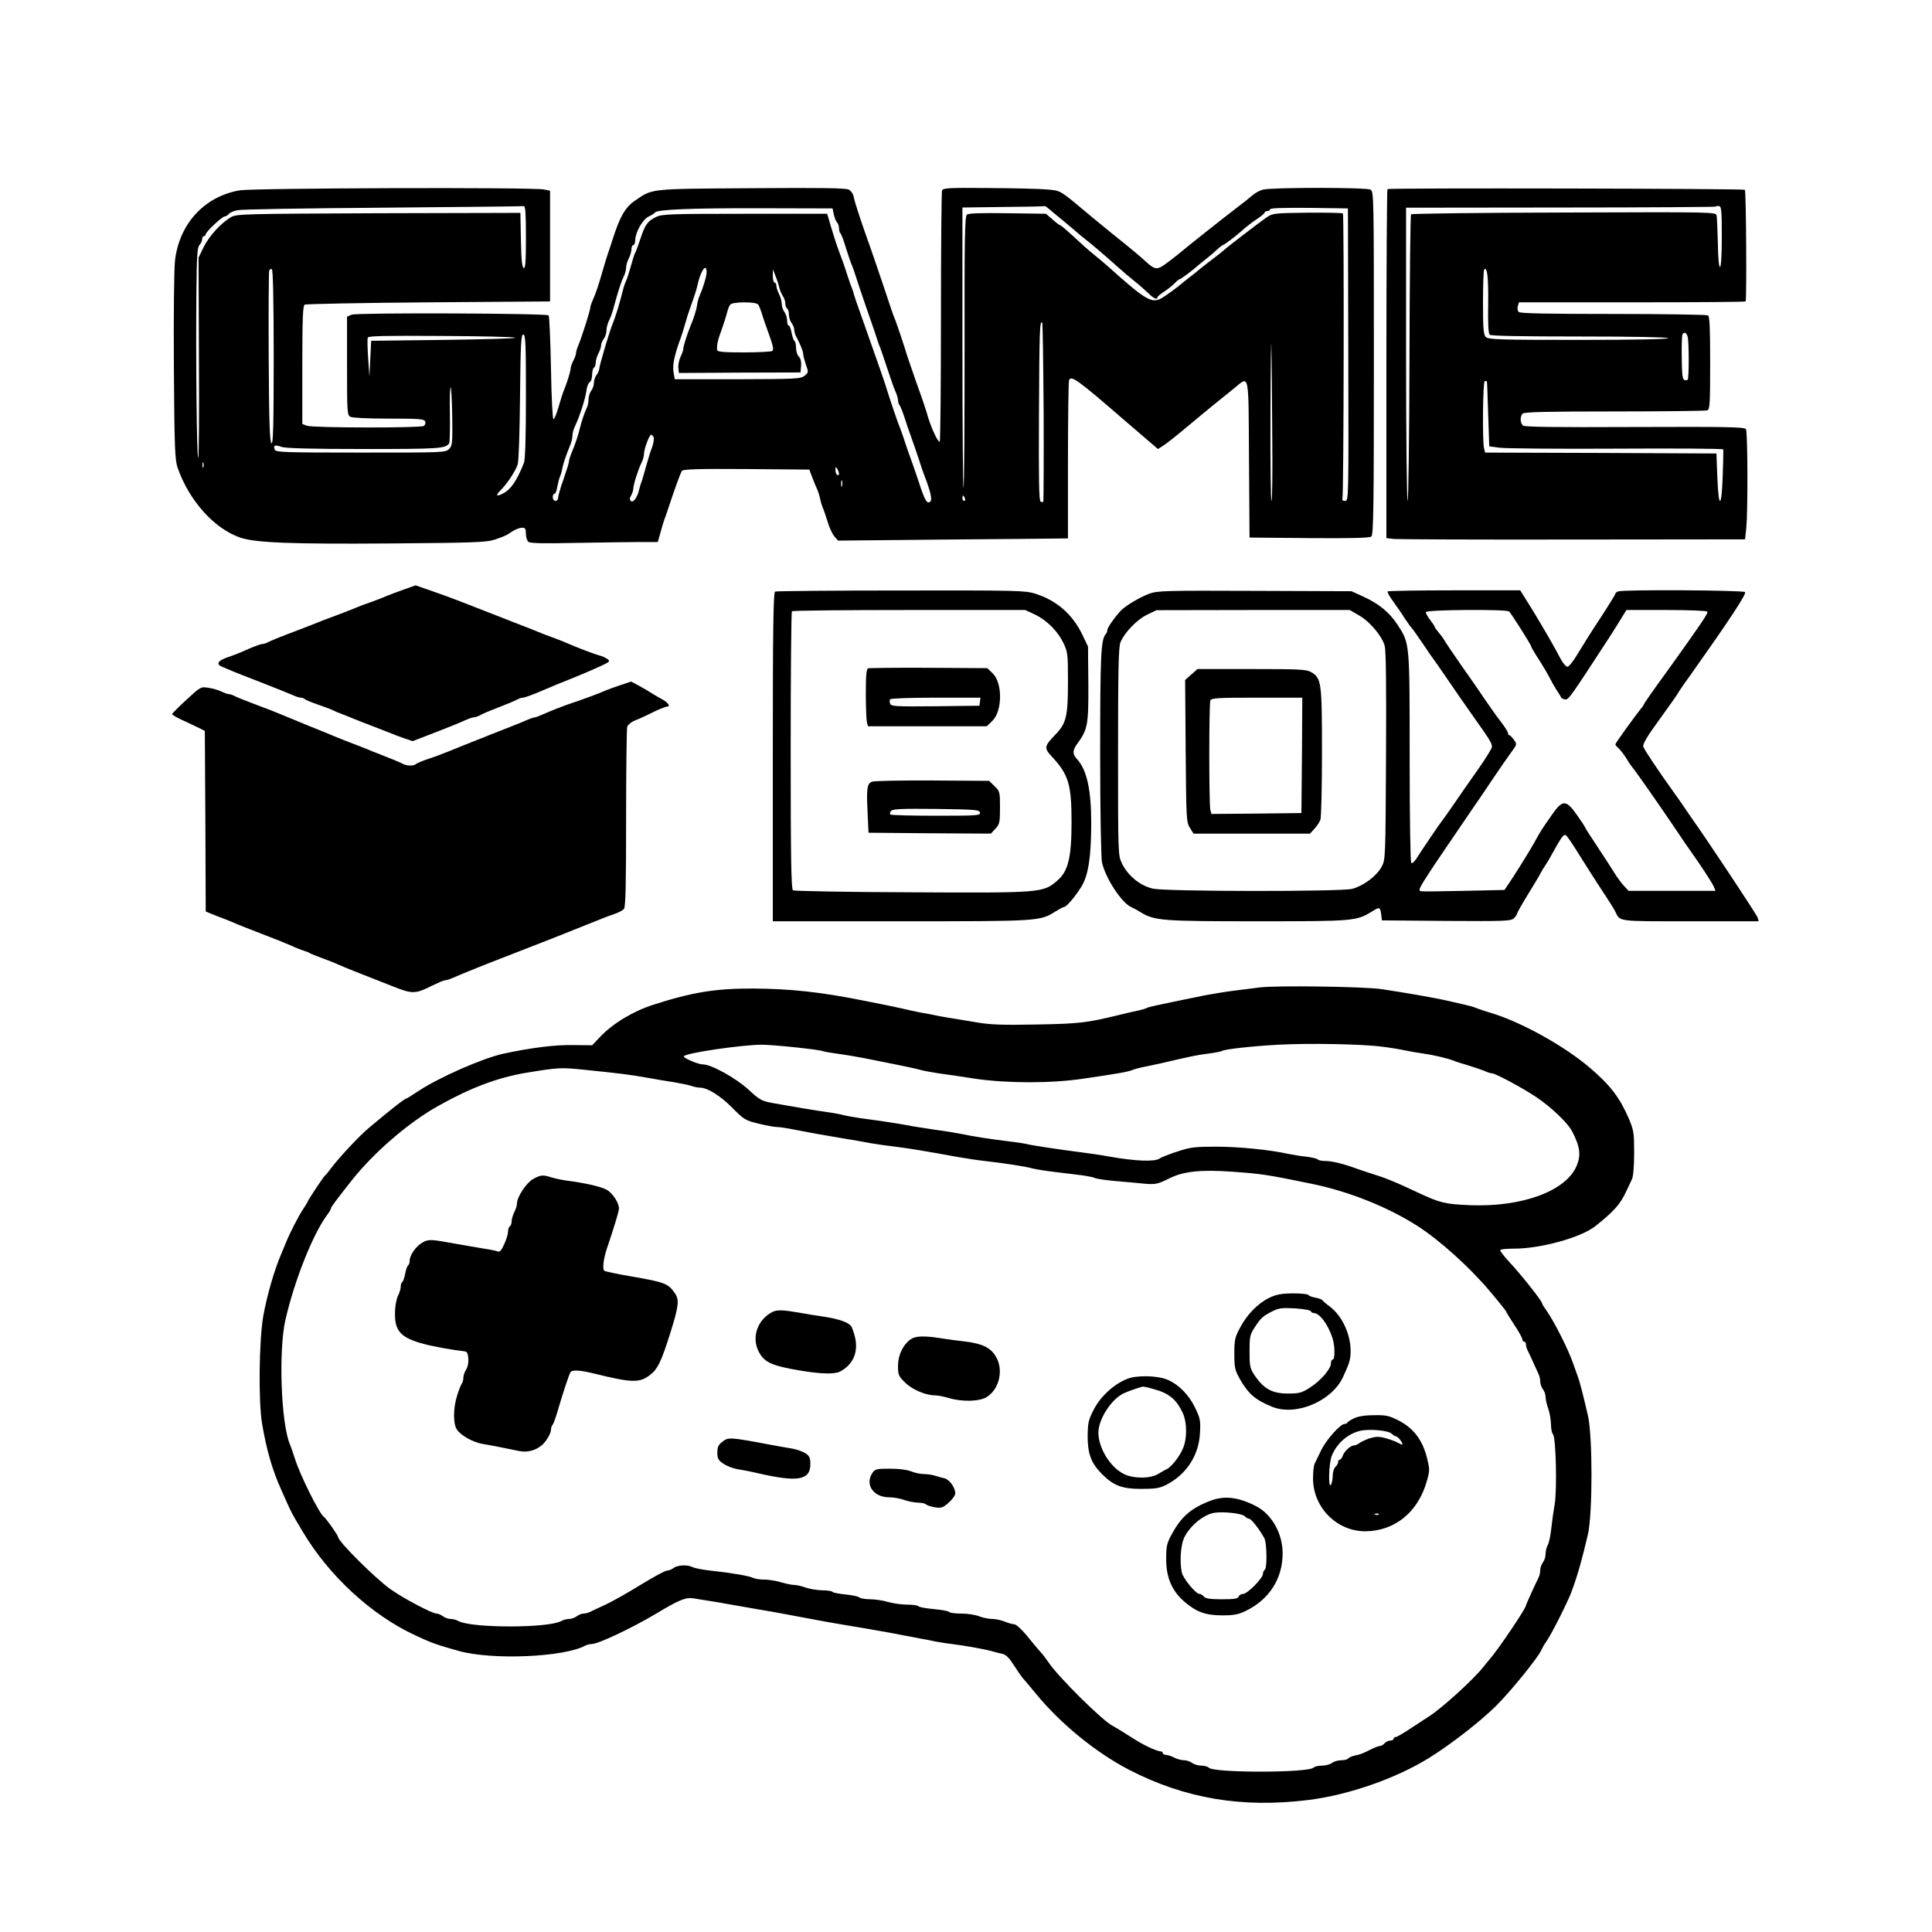 <?xml version="1.0" standalone="no"?>
<!DOCTYPE svg PUBLIC "-//W3C//DTD SVG 20010904//EN"
 "http://www.w3.org/TR/2001/REC-SVG-20010904/DTD/svg10.dtd">
<svg version="1.0" xmlns="http://www.w3.org/2000/svg"
 width="1080pt" height="1080pt" viewBox="0 0 1080 1080"
 preserveAspectRatio="xMidYMid meet">

<g transform="translate(0,1080) scale(0.1,-0.1)"
fill="#000000" stroke="none">
<path d="M1340 9736 c-198 -34 -339 -188 -362 -395 -5 -48 -8 -314 -6 -596 3
-452 6 -516 21 -560 64 -183 203 -339 349 -390 86 -29 279 -37 833 -33 491 4
545 6 595 23 30 10 62 23 70 29 32 23 61 36 80 36 16 0 20 -7 20 -34 0 -18 6
-39 14 -45 9 -8 83 -10 257 -6 134 2 294 5 355 5 l111 0 18 63 c9 34 21 71 26
82 4 11 24 70 44 130 21 61 42 116 47 123 8 9 88 12 361 10 l351 -3 19 -50
c11 -27 23 -57 27 -65 4 -9 11 -31 15 -50 4 -19 11 -41 15 -50 4 -8 16 -42 26
-75 9 -33 27 -70 38 -83 l21 -24 615 6 c338 3 627 5 643 6 l27 0 0 434 c0 239
3 441 6 450 11 30 45 6 314 -227 l183 -157 27 17 c30 20 67 49 203 163 50 41
104 86 121 99 17 13 52 42 78 63 83 68 77 94 80 -399 l3 -438 334 -3 c238 -2
338 1 347 9 12 10 14 171 14 970 0 937 0 959 -19 969 -25 13 -553 13 -601 0
-19 -5 -46 -20 -60 -33 -14 -12 -55 -45 -91 -72 -74 -56 -286 -225 -303 -240
-6 -6 -38 -31 -71 -56 -67 -51 -74 -51 -130 -1 -35 32 -64 57 -200 166 -33 27
-78 64 -100 82 -186 156 -172 148 -254 155 -42 4 -189 7 -327 8 -225 2 -252 0
-258 -14 -3 -9 -6 -329 -6 -711 0 -382 -3 -694 -7 -694 -13 0 -55 96 -73 165
-5 17 -29 89 -55 160 -25 72 -50 144 -55 160 -12 42 -60 186 -71 210 -5 11
-31 88 -58 170 -28 83 -75 222 -107 310 -31 88 -58 174 -61 191 -3 19 -14 36
-28 44 -17 9 -149 11 -546 8 -578 -4 -548 -1 -650 -70 -54 -37 -84 -89 -125
-218 -9 -30 -21 -64 -25 -75 -4 -11 -17 -54 -29 -95 -25 -87 -37 -123 -56
-167 -8 -17 -14 -36 -14 -42 0 -15 -48 -166 -66 -209 -8 -18 -14 -39 -14 -46
0 -8 -7 -27 -15 -42 -8 -16 -15 -36 -15 -44 0 -15 -23 -88 -39 -125 -5 -11
-17 -51 -28 -88 -11 -38 -23 -69 -29 -70 -5 -1 -11 113 -14 285 -3 157 -9 290
-13 295 -13 12 -1069 16 -1101 4 l-26 -11 0 -274 c0 -262 1 -276 19 -286 12
-6 100 -10 216 -10 170 0 196 -2 202 -16 3 -9 0 -20 -8 -25 -19 -12 -621 -11
-653 1 l-26 10 0 329 c0 253 3 332 13 338 6 4 318 10 692 13 l680 5 0 310 0
309 -35 7 c-60 13 -1627 8 -1700 -5z m1600 -262 c0 -136 -3 -175 -12 -172 -10
4 -14 46 -16 157 l-3 151 -792 -2 c-742 -3 -794 -4 -824 -21 -55 -31 -123
-105 -154 -167 l-29 -60 2 -560 c2 -308 0 -560 -4 -560 -8 0 -14 547 -10 944
2 187 5 233 17 246 8 9 15 24 15 33 0 9 5 17 10 17 6 0 10 5 10 10 0 14 92
100 106 100 6 0 17 6 23 14 6 8 28 17 49 21 20 5 386 11 812 14 426 4 781 7
788 9 9 1 12 -39 12 -174z m2938 146 c19 -16 47 -39 63 -52 16 -13 46 -38 67
-56 20 -18 50 -43 66 -55 30 -23 112 -93 182 -156 22 -20 60 -52 84 -71 24
-19 59 -50 77 -67 32 -32 53 -41 53 -25 0 4 17 18 38 32 20 13 47 35 59 47 12
13 25 23 29 23 6 0 76 53 100 75 6 5 25 21 43 35 18 14 46 37 62 53 17 15 32
27 35 27 6 0 75 52 100 75 29 26 62 52 97 75 20 14 37 28 37 33 0 4 7 7 15 7
8 0 15 5 15 10 0 7 75 9 218 8 l217 -3 2 -817 c2 -815 2 -818 -18 -818 -11 0
-18 4 -15 8 8 13 10 1591 3 1599 -4 3 -93 5 -199 4 -181 -2 -195 -4 -224 -24
-43 -29 -238 -179 -244 -187 -3 -3 -34 -28 -70 -55 -36 -27 -67 -52 -70 -55
-3 -3 -25 -21 -50 -40 -25 -19 -47 -37 -50 -40 -10 -10 -85 -65 -107 -77 -55
-31 -89 -11 -303 181 -19 17 -55 47 -80 67 -25 20 -74 64 -110 98 -36 33 -68
61 -72 61 -4 0 -24 15 -44 33 l-37 32 -214 3 c-151 2 -219 0 -228 -8 -12 -10
-14 -136 -13 -766 0 -415 -2 -757 -6 -761 -3 -3 -6 348 -6 780 l0 787 228 3
c125 1 229 3 232 5 3 1 20 -12 38 -28z m-1217 -18 c4 -19 12 -39 18 -45 6 -6
11 -20 11 -32 0 -12 4 -25 9 -31 5 -5 19 -43 31 -84 13 -41 27 -82 31 -90 4
-8 17 -44 28 -80 11 -36 41 -123 66 -195 25 -71 48 -139 51 -150 3 -11 10 -29
15 -40 4 -11 22 -63 39 -115 17 -52 37 -109 45 -127 8 -17 15 -40 15 -50 0
-10 4 -23 9 -28 4 -6 16 -35 26 -65 9 -30 28 -84 41 -120 13 -36 32 -92 43
-125 10 -33 23 -71 29 -85 33 -85 44 -132 33 -143 -18 -18 -31 3 -67 115 -19
57 -41 119 -48 138 -7 19 -19 53 -26 75 -7 22 -18 54 -24 70 -16 37 -64 180
-76 220 -8 29 -40 122 -135 390 -26 72 -49 139 -52 150 -2 11 -8 29 -13 40 -5
11 -16 45 -26 75 -9 30 -28 84 -42 120 -14 36 -34 99 -46 140 l-22 75 -459 0
c-413 0 -464 -2 -496 -17 -49 -24 -63 -43 -89 -123 -13 -38 -26 -74 -30 -80
-4 -5 -14 -39 -24 -75 -10 -36 -22 -73 -27 -82 -5 -10 -13 -34 -18 -55 -22
-85 -37 -135 -62 -198 -17 -45 -69 -221 -69 -236 0 -8 -7 -24 -15 -35 -8 -10
-15 -30 -15 -44 0 -14 -7 -34 -15 -44 -8 -11 -15 -33 -15 -48 0 -16 -4 -36 -9
-46 -13 -26 -32 -83 -41 -122 -9 -37 -25 -85 -47 -137 -7 -17 -13 -37 -13 -45
0 -7 -14 -51 -30 -98 -17 -46 -30 -92 -30 -102 0 -10 -7 -18 -15 -18 -8 0 -15
9 -15 20 0 11 4 20 10 20 5 0 12 17 15 38 4 20 10 46 15 57 5 11 11 31 13 45
5 28 22 77 43 128 8 18 14 43 14 57 0 13 6 36 14 52 24 49 59 156 64 198 2 22
11 44 18 48 8 4 14 23 14 42 0 19 5 37 10 40 6 3 10 16 10 28 0 12 7 35 15 51
8 15 15 36 15 45 0 10 7 26 15 37 8 10 15 31 15 46 0 14 6 39 14 55 8 15 20
48 26 73 24 88 42 145 56 173 8 16 14 39 14 52 0 12 7 36 15 51 8 16 15 39 15
52 0 12 5 22 10 22 6 0 10 12 11 28 1 44 41 115 74 131 17 8 33 18 36 23 11
17 202 25 594 24 l399 -1 7 -33z m-3131 -798 c0 -384 -3 -485 -12 -482 -10 4
-14 110 -16 479 -1 261 0 480 3 487 3 7 9 10 15 7 6 -4 10 -176 10 -491z
m2420 474 c0 -22 -21 -92 -40 -133 -5 -11 -11 -33 -13 -50 -4 -28 -18 -71 -38
-120 -17 -40 -39 -110 -39 -123 0 -8 -7 -29 -16 -47 -8 -18 -14 -46 -12 -62
l3 -28 340 2 340 1 3 36 c2 23 -2 42 -12 52 -9 8 -16 31 -16 49 0 19 -4 36 -9
39 -5 4 -12 24 -16 46 -4 22 -11 40 -16 40 -5 0 -9 13 -9 28 0 16 -7 37 -15
48 -8 10 -15 31 -15 45 0 15 -7 40 -15 55 -8 16 -15 37 -15 47 0 9 -4 17 -10
17 -5 0 -10 17 -10 38 l1 37 15 -40 c9 -22 18 -51 21 -65 3 -14 12 -34 19 -45
8 -11 14 -29 14 -42 0 -12 5 -25 10 -28 6 -3 10 -19 10 -34 0 -15 7 -36 15
-47 8 -10 15 -27 15 -37 0 -9 4 -25 9 -35 23 -42 41 -86 41 -101 0 -9 7 -35
15 -59 15 -42 15 -44 -7 -62 -22 -18 -45 -19 -375 -20 l-351 0 -7 40 c-7 39 6
99 40 190 7 19 18 55 25 80 7 25 18 61 25 80 33 92 37 107 45 140 17 78 50
123 50 68z m288 -180 c5 -7 14 -29 20 -48 5 -19 24 -73 41 -120 23 -63 27 -86
18 -92 -6 -4 -78 -8 -159 -8 -111 0 -148 3 -149 13 -3 28 3 55 26 117 13 36
26 78 30 95 4 16 11 36 17 42 14 17 142 17 156 1z m1596 -602 c1 -273 0 -499
-2 -501 -2 -2 -9 -2 -15 1 -9 3 -11 131 -9 492 2 457 4 523 18 509 3 -2 6
-228 8 -501z m1278 -134 c2 -199 0 -362 -4 -362 -5 0 -7 224 -6 498 1 273 4
436 5 362 2 -74 4 -298 5 -498z m-4232 550 c8 -4 -169 -9 -395 -12 l-410 -5
-5 -100 -5 -100 -7 103 c-4 56 -5 108 -2 115 3 9 96 11 407 9 221 -1 409 -5
417 -10z m60 -327 c0 -229 -4 -353 -11 -372 -39 -99 -73 -149 -116 -171 -38
-20 -45 -13 -16 16 37 36 86 110 97 147 6 17 11 186 13 378 3 298 6 347 18
347 13 0 15 -48 15 -345z m-430 -295 c-20 -20 -31 -20 -494 -20 -430 0 -474 2
-480 16 -10 25 1 29 37 16 22 -8 161 -12 460 -12 421 0 458 2 478 32 3 5 5 75
4 156 -2 81 0 152 4 157 3 6 7 -65 9 -157 2 -157 1 -169 -18 -188z m1144 65
c3 -9 -1 -32 -8 -53 -8 -20 -22 -64 -31 -97 -9 -33 -21 -73 -26 -90 -6 -16
-14 -41 -17 -55 -9 -41 -33 -73 -46 -60 -7 7 -7 16 2 30 6 11 12 28 12 37 0
22 27 108 46 146 8 16 14 38 14 50 0 27 30 107 40 107 4 0 11 -7 14 -15z
m-2517 -167 c-3 -7 -5 -2 -5 12 0 14 2 19 5 13 2 -7 2 -19 0 -25z m3553 -36
c0 -7 -4 -10 -10 -7 -5 3 -10 16 -10 28 0 18 2 19 10 7 5 -8 10 -21 10 -28z
m17 -69 c-3 -10 -5 -4 -5 12 0 17 2 24 5 18 2 -7 2 -21 0 -30z m687 -68 c3 -8
1 -15 -4 -15 -6 0 -10 7 -10 15 0 8 2 15 4 15 2 0 6 -7 10 -15z"/>
<path d="M7756 9743 c-3 -4 -6 -444 -6 -979 l0 -972 43 -5 c23 -2 474 -4 1002
-3 l960 1 7 65 c9 96 8 534 -2 551 -8 12 -100 14 -621 12 -441 -2 -616 0 -625
8 -17 14 -18 51 -2 67 9 9 137 12 514 12 276 0 509 3 518 6 14 5 16 38 16 264
0 196 -3 261 -12 267 -7 4 -246 8 -530 8 -376 0 -520 3 -528 11 -7 7 -9 21 -5
33 l6 21 631 0 c347 0 633 2 636 5 7 6 3 617 -4 624 -7 7 -1991 11 -1998 4z
m1869 -266 c0 -103 -4 -168 -10 -169 -6 -2 -11 48 -12 132 -2 74 -5 144 -7
155 -5 20 -12 20 -853 17 -466 -1 -851 -6 -855 -10 -4 -4 -8 -366 -9 -805 -1
-438 -6 -797 -10 -797 -5 0 -9 369 -9 819 l0 820 862 1 c474 0 864 3 867 5 3
3 12 4 21 3 13 -3 15 -27 15 -171z m-1306 -380 c-2 -98 1 -161 8 -168 7 -7
179 -10 501 -10 302 0 494 -4 497 -9 4 -6 -180 -10 -499 -10 -445 0 -506 2
-520 16 -13 13 -16 45 -16 193 0 98 3 181 7 185 17 17 24 -49 22 -197z m1115
-179 c8 -30 8 -233 0 -241 -3 -3 -12 -3 -19 -1 -10 4 -13 37 -14 125 -1 66 1
124 4 129 10 17 22 11 29 -12z m-1122 -250 c1 -2 4 -84 7 -183 l6 -180 60 -8
c33 -4 327 -7 653 -5 325 2 593 0 595 -4 1 -4 0 -72 -3 -150 -6 -182 -23 -185
-30 -6 l-5 133 -646 3 -647 2 -6 23 c-10 39 -7 377 4 377 6 0 11 -1 12 -2z"/>
<path d="M2259 7505 c-35 -12 -82 -30 -104 -39 -22 -10 -60 -24 -85 -33 -25
-8 -58 -21 -75 -28 -16 -7 -68 -27 -115 -45 -47 -17 -94 -35 -105 -40 -11 -5
-58 -23 -105 -41 -119 -45 -152 -59 -172 -69 -10 -6 -24 -10 -32 -10 -8 0 -43
-13 -78 -28 -34 -16 -87 -37 -115 -46 -59 -20 -68 -41 -25 -56 15 -6 36 -15
47 -20 11 -5 85 -34 165 -65 80 -31 159 -63 177 -71 17 -8 37 -14 45 -14 8 0
18 -4 23 -9 6 -5 38 -18 73 -30 34 -12 70 -25 80 -30 9 -5 37 -17 62 -26 25
-10 54 -21 65 -26 11 -5 56 -22 100 -39 44 -17 89 -35 100 -39 11 -5 43 -17
71 -27 l51 -17 124 48 c68 26 142 56 163 66 22 10 46 19 54 19 8 0 26 6 40 14
15 8 47 22 72 31 79 31 115 46 132 55 10 6 24 10 32 10 7 0 47 14 87 31 99 42
101 43 199 82 47 19 112 47 144 62 56 26 59 28 40 42 -10 7 -30 16 -44 19 -21
5 -122 43 -195 75 -11 5 -45 18 -75 29 -30 11 -64 24 -75 29 -11 5 -40 16 -65
26 -25 10 -54 21 -65 25 -11 5 -74 29 -140 55 -66 26 -147 57 -180 70 -33 13
-99 37 -146 53 l-86 30 -64 -23z"/>
<path d="M4333 7493 c-10 -4 -13 -198 -13 -924 l0 -919 716 0 c778 0 777 0
866 56 21 13 41 24 46 24 14 0 64 60 98 115 38 63 54 166 54 355 0 187 -25
298 -80 357 -26 29 -25 49 3 87 57 78 62 104 61 331 l-2 211 -33 69 c-55 112
-142 188 -261 226 -58 18 -95 19 -752 18 -380 0 -697 -3 -703 -6z m1452 -128
c68 -33 127 -92 160 -160 24 -51 25 -63 25 -218 0 -190 -9 -230 -69 -292 -66
-69 -67 -76 -15 -131 87 -95 104 -152 104 -356 0 -203 -18 -278 -81 -332 -79
-67 -88 -68 -816 -64 -356 1 -654 7 -660 11 -10 6 -13 174 -13 781 0 425 3
776 7 779 3 4 298 7 655 7 l649 0 54 -25z"/>
<path d="M4853 7064 c-10 -4 -13 -42 -13 -142 0 -75 3 -147 6 -159 l6 -23 332
0 332 0 31 30 c57 55 58 213 2 266 l-30 29 -327 2 c-180 1 -333 -1 -339 -3z
m625 -186 l-3 -23 -246 -3 c-219 -2 -247 -1 -253 14 -3 9 -4 20 0 25 3 5 116
9 255 9 l250 0 -3 -22z"/>
<path d="M4874 6430 c-27 -11 -31 -37 -24 -175 l5 -110 342 -3 342 -2 25 27
c24 26 26 35 26 119 0 88 -1 91 -31 120 l-30 29 -317 2 c-174 1 -327 -2 -338
-7z m604 -172 c3 -17 -14 -18 -246 -18 -137 0 -252 3 -255 7 -4 3 -2 12 4 20
10 11 59 13 253 11 220 -3 241 -5 244 -20z"/>
<path d="M6424 7481 c-50 -19 -124 -62 -155 -91 -30 -30 -79 -98 -79 -112 0
-8 -4 -18 -9 -23 -27 -30 -31 -122 -31 -667 0 -334 5 -581 10 -608 20 -90 110
-227 164 -251 12 -5 36 -18 53 -29 78 -47 119 -50 653 -50 544 0 553 1 643 57
40 25 43 23 49 -27 l3 -25 359 -3 c324 -2 361 -1 378 14 10 10 18 21 18 26 0
4 28 54 63 111 35 57 67 110 70 118 4 8 16 28 27 44 11 17 23 37 27 45 5 9 23
41 41 73 26 45 37 55 47 47 7 -6 43 -59 79 -118 37 -59 93 -147 126 -197 33
-49 64 -99 69 -110 29 -58 4 -55 420 -55 l382 0 -6 21 c-6 18 -275 424 -363
548 -15 21 -34 49 -42 61 -8 13 -33 48 -55 79 -92 128 -173 249 -179 267 -4
14 20 56 94 157 55 76 100 140 100 142 0 2 30 47 68 99 214 302 315 454 307
466 -7 11 -681 15 -709 4 -9 -3 -16 -9 -16 -13 0 -4 -37 -64 -82 -133 -46 -69
-103 -160 -128 -202 -26 -44 -51 -75 -59 -73 -8 1 -24 20 -36 42 -47 89 -92
165 -157 273 l-70 112 -367 0 c-202 0 -370 -3 -374 -6 -3 -4 11 -29 32 -58 21
-28 49 -69 63 -92 15 -22 32 -47 40 -55 7 -8 35 -48 63 -89 27 -41 54 -80 60
-87 5 -7 39 -55 75 -108 36 -53 101 -147 145 -209 93 -131 105 -150 105 -171
0 -9 -35 -65 -77 -125 -43 -61 -103 -146 -133 -191 -30 -44 -60 -86 -65 -92
-12 -14 -121 -174 -148 -218 -11 -16 -23 -27 -28 -23 -5 3 -9 250 -9 588 0
649 1 638 -68 744 -45 69 -104 117 -189 156 l-68 31 -540 2 c-501 2 -544 1
-591 -16z m1173 -121 c60 -34 127 -114 143 -168 8 -25 10 -223 8 -617 -3 -577
-3 -580 -25 -621 -28 -52 -103 -107 -165 -123 -68 -16 -1030 -15 -1111 1 -72
15 -143 73 -176 143 -21 44 -21 55 -21 624 0 476 3 585 14 612 23 54 92 126
149 153 l52 25 540 1 540 0 52 -30z m838 22 c11 -7 125 -188 125 -197 0 -3 12
-24 27 -48 39 -60 61 -98 79 -132 8 -16 23 -43 34 -60 11 -16 23 -36 26 -42 3
-7 15 -13 25 -13 19 0 29 15 244 345 28 44 62 97 74 118 l23 37 223 0 c123 0
226 -4 229 -9 6 -9 -36 -70 -231 -342 -68 -93 -123 -172 -123 -175 0 -3 -5
-10 -10 -17 -29 -34 -150 -201 -150 -208 0 -3 7 -13 16 -20 9 -8 28 -31 42
-53 13 -22 28 -44 33 -50 22 -26 151 -211 222 -316 42 -63 111 -164 153 -223
41 -60 79 -120 84 -133 l10 -24 -243 0 -243 0 -26 28 c-14 15 -38 47 -53 72
-15 25 -59 91 -96 148 -38 57 -69 105 -69 108 0 3 -21 35 -46 70 -61 86 -80
85 -143 -7 -54 -77 -62 -90 -94 -149 -26 -47 -119 -196 -150 -240 l-17 -25
-228 -5 c-125 -3 -232 -4 -239 -2 -21 6 -20 9 279 447 38 55 96 140 129 190
33 49 76 111 95 137 35 47 35 48 17 72 -10 14 -21 26 -25 26 -5 0 -8 5 -8 11
0 6 -13 28 -28 48 -16 20 -54 72 -84 116 -30 44 -94 138 -144 208 -49 70 -94
137 -100 148 -6 11 -21 31 -33 45 -11 13 -21 27 -21 30 0 3 -11 20 -25 38 -14
18 -25 38 -25 44 0 14 447 17 465 4z"/>
<path d="M6659 7029 l-34 -30 3 -397 c3 -379 4 -397 23 -429 l21 -33 325 0
326 0 24 26 c14 15 29 38 34 51 5 13 9 184 9 378 0 393 -3 414 -61 448 -27 15
-63 17 -333 17 l-302 0 -35 -31z m619 -451 l-3 -323 -251 -3 -252 -2 -6 22
c-8 30 -8 592 0 612 5 14 38 16 260 16 l254 0 -2 -322z"/>
<path d="M3465 6969 c-33 -11 -69 -24 -80 -29 -22 -11 -129 -51 -220 -81 -33
-12 -84 -32 -113 -45 -29 -13 -57 -24 -62 -24 -5 0 -24 -6 -42 -14 -18 -8 -69
-29 -113 -46 -44 -17 -89 -35 -100 -39 -11 -5 -40 -17 -65 -26 -25 -10 -61
-24 -80 -32 -19 -8 -44 -18 -55 -22 -11 -5 -33 -14 -50 -20 -16 -7 -56 -22
-90 -33 -33 -11 -64 -24 -70 -29 -12 -12 -51 -11 -73 1 -17 9 -50 23 -132 55
-25 9 -54 21 -65 26 -11 5 -56 22 -100 39 -44 17 -89 35 -100 40 -11 5 -72 30
-135 55 -63 26 -131 54 -150 62 -49 20 -64 26 -160 62 -47 18 -93 36 -102 42
-10 5 -23 9 -30 9 -7 0 -25 7 -40 14 -16 8 -48 18 -72 21 -44 7 -44 7 -123
-66 -43 -39 -79 -76 -81 -80 -2 -4 27 -21 65 -38 37 -17 79 -37 93 -44 l25
-13 3 -504 2 -505 28 -12 c15 -6 47 -19 72 -28 25 -10 59 -23 75 -31 17 -7 80
-32 140 -55 61 -23 133 -52 160 -64 28 -13 61 -26 75 -30 14 -4 30 -11 35 -15
6 -3 33 -14 60 -24 28 -10 64 -24 80 -31 64 -28 109 -46 324 -130 106 -42 123
-42 216 5 33 16 65 30 72 30 7 0 27 6 45 14 31 13 87 37 133 55 24 10 55 22
245 96 136 53 234 91 305 120 17 7 50 20 75 30 25 10 59 23 75 30 17 7 48 19
70 26 22 7 46 20 53 28 9 11 12 128 12 505 0 270 3 500 6 512 3 12 22 28 47
38 23 9 69 30 102 47 33 16 66 29 73 29 22 0 8 22 -25 40 -17 9 -44 25 -60 35
-27 18 -112 65 -116 65 -1 -1 -29 -10 -62 -21z"/>
<path d="M7040 5280 c-36 -5 -103 -13 -150 -19 -47 -6 -116 -18 -155 -25 -303
-62 -315 -65 -325 -71 -5 -3 -28 -10 -52 -15 -24 -5 -72 -16 -108 -25 -171
-42 -217 -48 -455 -52 -187 -4 -260 -1 -330 11 -49 8 -103 17 -120 20 -16 2
-57 9 -90 15 -33 7 -85 17 -115 22 -30 6 -73 15 -95 21 -22 5 -60 13 -85 18
-25 5 -81 16 -125 25 -242 49 -417 68 -625 69 -209 1 -342 -21 -559 -91 -112
-36 -227 -105 -298 -181 l-43 -45 -107 1 c-100 2 -234 -15 -388 -48 -116 -25
-362 -133 -479 -211 -32 -21 -60 -39 -63 -39 -9 0 -80 -55 -211 -165 -51 -42
-165 -164 -211 -225 -14 -19 -29 -38 -34 -41 -8 -6 -97 -140 -97 -146 0 -2
-13 -23 -28 -46 -25 -38 -73 -132 -93 -182 -4 -11 -17 -40 -27 -65 -38 -88
-80 -233 -100 -345 -24 -136 -28 -480 -7 -603 25 -148 58 -262 108 -372 59
-133 52 -119 121 -235 147 -246 383 -463 626 -576 92 -43 116 -52 245 -88 185
-52 588 -35 707 30 10 5 26 9 37 9 35 0 219 87 351 165 136 82 173 97 217 90
55 -8 198 -32 273 -46 36 -6 88 -15 115 -20 51 -8 145 -26 295 -54 47 -9 110
-20 140 -25 76 -12 213 -36 285 -49 33 -7 83 -16 110 -21 28 -5 75 -14 105
-20 30 -7 84 -16 120 -20 86 -11 177 -28 220 -39 19 -6 48 -13 63 -16 20 -4
38 -22 64 -63 20 -31 44 -66 54 -77 10 -11 41 -48 69 -82 136 -167 337 -331
523 -427 313 -161 630 -214 1002 -168 224 28 491 121 675 236 118 73 284 202
370 287 82 80 244 280 257 317 4 9 16 31 28 47 26 36 120 222 141 280 34 92
60 186 91 320 26 117 26 544 0 660 -24 105 -47 195 -57 220 -4 11 -15 43 -25
70 -26 78 -106 236 -152 302 -13 17 -23 34 -23 38 0 12 -117 160 -178 225 -33
35 -58 68 -56 72 3 5 38 8 78 8 149 0 373 62 453 125 106 84 141 123 176 200
11 22 24 51 30 64 7 14 12 74 12 145 0 112 -2 127 -29 191 -50 117 -103 187
-215 283 -145 125 -391 261 -561 311 -25 7 -56 18 -70 23 -25 11 -41 15 -165
43 -78 18 -247 47 -375 66 -101 14 -587 21 -680 9z m685 -331 c44 -5 103 -15
130 -21 28 -6 75 -14 105 -18 56 -8 128 -25 165 -39 11 -5 47 -16 80 -26 33
-10 74 -24 92 -31 17 -8 36 -14 43 -14 19 0 169 -80 248 -133 83 -56 173 -141
199 -189 45 -86 52 -133 27 -194 -59 -142 -305 -233 -599 -221 -138 6 -164 12
-292 72 -43 20 -87 40 -98 45 -70 30 -96 40 -145 55 -30 10 -71 23 -90 30 -78
29 -144 45 -181 45 -21 0 -40 4 -43 9 -3 4 -31 11 -63 15 -32 3 -78 11 -103
16 -104 23 -277 40 -402 40 -116 0 -144 -3 -213 -26 -44 -14 -91 -32 -104 -41
-28 -18 -133 -14 -276 11 -49 9 -124 20 -165 25 -111 14 -285 40 -301 46 -8 2
-50 9 -94 14 -108 13 -210 29 -265 41 -25 5 -94 17 -155 25 -60 9 -132 20
-160 26 -49 9 -118 20 -260 39 -38 6 -78 13 -89 16 -11 4 -45 10 -76 15 -74
10 -228 36 -316 52 -66 12 -76 17 -140 76 -71 65 -208 141 -255 141 -28 0
-115 38 -106 46 18 19 322 63 434 64 63 0 317 -26 343 -36 8 -3 47 -10 85 -15
39 -5 102 -16 140 -23 39 -8 120 -24 180 -36 61 -12 124 -26 141 -31 17 -5 62
-13 100 -19 38 -5 130 -18 204 -30 178 -26 423 -27 605 0 190 28 244 37 274
48 14 6 40 13 56 16 17 3 62 13 100 21 176 41 204 47 267 55 38 5 72 11 78 15
16 10 169 27 315 35 169 9 470 4 580 -11z m-4450 -130 c188 -19 250 -27 340
-43 50 -9 119 -21 155 -26 36 -6 78 -15 94 -20 16 -6 38 -10 49 -10 41 0 114
-45 181 -113 65 -66 73 -70 145 -88 42 -10 88 -19 103 -19 15 0 62 -7 105 -16
93 -18 148 -28 268 -48 50 -8 119 -20 155 -27 36 -6 97 -15 135 -19 68 -8 170
-25 345 -57 47 -8 117 -19 155 -23 115 -13 228 -31 260 -40 17 -5 71 -14 120
-20 50 -6 120 -15 156 -19 37 -5 72 -12 79 -16 7 -4 58 -12 114 -17 55 -5 130
-11 164 -15 61 -5 75 -2 135 28 79 41 179 52 357 39 165 -12 192 -16 440 -67
210 -43 426 -129 595 -237 124 -80 289 -229 400 -360 50 -59 95 -115 95 -119
0 -2 20 -35 45 -73 25 -37 45 -74 45 -81 0 -7 5 -13 10 -13 6 0 10 -7 10 -16
0 -9 6 -28 14 -42 7 -15 22 -45 31 -67 10 -22 22 -48 26 -57 5 -10 9 -28 9
-41 0 -13 7 -32 15 -43 8 -10 15 -30 15 -44 0 -14 7 -43 15 -65 8 -22 14 -60
15 -86 0 -25 5 -50 11 -56 17 -17 24 -315 9 -398 -7 -38 -15 -99 -19 -135 -4
-36 -12 -75 -19 -87 -7 -12 -12 -34 -12 -50 0 -15 -7 -37 -15 -47 -8 -11 -15
-30 -15 -43 0 -13 -4 -31 -9 -41 -18 -36 -71 -152 -71 -157 0 -16 -154 -245
-204 -302 -6 -7 -22 -26 -36 -44 -56 -70 -231 -229 -302 -274 -9 -5 -51 -34
-95 -62 -43 -29 -84 -53 -90 -53 -7 0 -13 -4 -13 -10 0 -5 -8 -10 -19 -10 -10
0 -24 -7 -31 -15 -7 -8 -18 -15 -25 -15 -8 0 -28 -8 -47 -17 -54 -27 -62 -30
-96 -37 -17 -4 -34 -12 -37 -17 -4 -5 -21 -9 -38 -9 -18 0 -41 -7 -51 -15 -11
-8 -36 -15 -56 -15 -20 0 -41 -5 -47 -11 -30 -30 -556 -30 -585 -1 -7 7 -26
12 -43 12 -17 0 -40 7 -51 15 -10 8 -31 15 -45 15 -15 0 -40 7 -55 15 -16 8
-37 15 -46 15 -10 0 -18 5 -18 10 0 6 -6 10 -14 10 -7 0 -33 9 -57 20 -46 22
-50 24 -139 80 -30 19 -60 37 -66 40 -55 24 -315 282 -366 362 -10 15 -29 40
-43 55 -14 15 -48 56 -76 91 -28 34 -59 62 -69 62 -9 0 -34 7 -53 15 -20 8
-52 15 -72 15 -20 0 -52 7 -72 15 -19 8 -64 15 -99 15 -34 0 -65 4 -68 9 -3 5
-42 12 -86 16 -44 4 -83 11 -86 16 -3 5 -31 9 -63 9 -32 0 -80 7 -107 15 -27
8 -72 15 -99 15 -28 0 -56 5 -61 10 -6 6 -41 13 -78 17 -36 3 -69 10 -72 14
-3 5 -29 9 -57 9 -29 1 -70 7 -92 15 -22 8 -51 15 -65 15 -14 0 -47 7 -74 15
-27 8 -69 15 -93 15 -24 0 -52 4 -62 9 -20 11 -118 28 -238 41 -46 5 -91 14
-102 20 -28 14 -83 12 -105 -5 -11 -8 -28 -15 -38 -15 -10 0 -76 -36 -148 -80
-71 -44 -160 -94 -197 -111 -37 -17 -76 -35 -85 -40 -10 -5 -26 -9 -36 -9 -10
0 -27 -7 -38 -15 -10 -8 -29 -15 -42 -15 -13 0 -33 -5 -45 -12 -74 -40 -499
-40 -574 0 -12 7 -32 12 -45 12 -13 0 -32 7 -42 15 -11 8 -27 15 -35 15 -26 0
-184 84 -258 136 -84 60 -293 267 -293 292 0 9 -67 104 -79 112 -25 16 -134
234 -162 325 -11 33 -23 69 -28 80 -50 115 -65 528 -25 699 51 221 153 476
231 582 13 17 23 34 23 39 0 7 26 42 119 160 124 155 316 321 481 413 180 101
329 157 485 184 188 31 199 32 340 17z"/>
<path d="M2980 4209 c-37 -20 -89 -99 -90 -135 0 -12 -7 -35 -15 -50 -8 -16
-15 -39 -15 -51 0 -12 -4 -25 -10 -28 -5 -3 -10 -17 -10 -29 0 -13 -9 -45 -21
-70 -15 -35 -25 -46 -36 -42 -9 4 -43 11 -77 16 -34 6 -99 17 -146 25 -154 28
-162 29 -197 10 -37 -20 -73 -71 -73 -103 0 -11 -4 -23 -9 -26 -5 -4 -12 -24
-16 -46 -4 -22 -11 -42 -16 -46 -5 -3 -9 -15 -9 -27 0 -12 -7 -35 -16 -52 -8
-17 -16 -58 -16 -95 -2 -101 33 -139 162 -173 51 -14 163 -34 220 -40 21 -2
25 -8 28 -40 2 -23 -3 -48 -12 -62 -9 -14 -16 -35 -16 -48 0 -12 -4 -27 -9
-32 -4 -6 -16 -34 -25 -64 -23 -70 -24 -160 -2 -192 20 -32 89 -71 141 -80 53
-9 149 -28 205 -40 47 -10 93 2 130 33 23 20 50 65 50 86 0 10 4 22 9 27 5 6
16 37 26 70 31 106 65 210 74 224 9 15 53 12 131 -7 207 -51 252 -53 307 -13
49 35 68 74 122 246 45 144 49 179 24 215 -37 55 -58 63 -246 95 -75 13 -142
27 -148 31 -13 8 -6 68 15 129 38 112 66 204 66 219 0 34 -39 91 -72 107 -34
17 -124 37 -218 49 -30 4 -71 13 -90 19 -46 15 -59 13 -100 -10z"/>
<path d="M7095 3545 c-64 -31 -125 -94 -164 -169 -28 -52 -31 -68 -31 -144 0
-77 3 -91 31 -141 48 -84 88 -118 183 -156 132 -52 332 33 394 168 36 78 42
98 42 145 0 95 -48 197 -117 249 -21 15 -39 31 -41 35 -2 4 -19 10 -38 14 -19
3 -37 10 -40 15 -3 5 -42 9 -87 9 -66 -1 -92 -6 -132 -25z m233 -75 c2 -5 9
-10 16 -10 33 0 81 -65 105 -141 14 -44 14 -119 1 -119 -5 0 -10 -9 -10 -21 0
-31 -57 -97 -116 -135 -47 -30 -61 -34 -124 -34 -89 0 -136 26 -189 105 -23
36 -26 49 -26 130 0 82 2 94 29 135 34 53 47 64 101 91 34 17 53 19 125 15 47
-3 86 -10 88 -16z"/>
<path d="M4320 3467 c-84 -41 -120 -140 -80 -220 31 -62 71 -81 230 -108 120
-20 195 -22 226 -6 72 38 103 107 84 190 -7 29 -17 58 -23 65 -17 21 -69 39
-153 52 -43 6 -99 15 -124 20 -101 18 -135 19 -160 7z"/>
<path d="M5092 3314 c-44 -30 -72 -89 -72 -149 0 -50 3 -58 38 -92 39 -40 116
-73 167 -73 17 0 52 -7 79 -15 73 -22 171 -20 211 5 73 45 97 156 50 230 -30
48 -75 69 -170 81 -38 4 -99 12 -135 18 -92 15 -142 13 -168 -5z"/>
<path d="M6301 3092 c-74 -29 -150 -99 -187 -172 -30 -58 -33 -74 -34 -149 0
-98 20 -151 80 -211 65 -65 112 -83 220 -83 79 0 102 4 138 22 114 58 184 165
190 292 4 69 1 81 -29 143 -35 72 -93 129 -157 155 -56 22 -169 24 -221 3z
m144 -56 c88 -23 130 -57 166 -133 26 -56 26 -150 -1 -206 -20 -45 -65 -100
-90 -111 -8 -3 -28 -15 -45 -25 -42 -27 -138 -28 -192 -1 -76 37 -143 145
-143 232 1 74 69 182 139 218 19 10 93 36 111 39 3 0 28 -5 55 -13z"/>
<path d="M7570 2872 c-19 -9 -36 -20 -38 -24 -2 -5 -9 -8 -16 -8 -23 0 -102
-88 -130 -146 -16 -32 -33 -67 -37 -76 -5 -10 -9 -47 -9 -83 0 -161 132 -295
292 -295 165 1 295 107 344 280 17 61 17 66 0 134 -25 97 -74 161 -155 204
-55 28 -71 32 -139 31 -51 0 -89 -6 -112 -17z m209 -86 c10 -9 21 -16 26 -16
9 0 34 -31 35 -43 0 -4 -10 -1 -22 6 -13 8 -45 20 -71 27 -39 11 -56 10 -90 0
-23 -8 -49 -20 -58 -27 -8 -7 -22 -13 -30 -13 -20 -1 -55 -33 -63 -58 -4 -12
-12 -22 -17 -22 -5 0 -9 -6 -9 -14 0 -7 -7 -19 -15 -26 -8 -7 -15 -29 -15 -49
0 -20 -5 -43 -10 -51 -16 -25 -12 123 5 163 29 70 90 123 160 139 51 11 154 2
174 -16z m-72 -452 c-3 -3 -12 -4 -19 -1 -8 3 -5 6 6 6 11 1 17 -2 13 -5z"/>
<path d="M4036 2739 c-20 -16 -26 -29 -26 -59 0 -32 5 -43 32 -61 17 -13 52
-26 77 -31 25 -4 78 -14 116 -23 225 -52 295 -40 295 51 0 34 -5 45 -27 60
-16 10 -48 21 -73 26 -25 4 -83 14 -130 23 -225 42 -228 42 -264 14z"/>
<path d="M4876 2565 c-42 -65 7 -135 95 -135 24 0 62 -7 84 -15 22 -8 56 -14
76 -15 19 0 39 -4 45 -9 5 -6 27 -13 50 -17 36 -5 45 -3 77 26 21 18 37 41 37
52 0 32 -33 78 -60 84 -14 3 -38 10 -54 15 -16 5 -44 9 -63 9 -18 0 -50 7 -70
15 -22 9 -67 15 -118 15 -77 0 -84 -2 -99 -25z"/>
<path d="M6770 2412 c-110 -41 -167 -90 -220 -189 -28 -51 -31 -67 -31 -139 0
-101 31 -175 99 -235 69 -60 120 -79 215 -79 65 0 90 5 131 25 132 64 206 181
206 322 0 109 -59 215 -144 261 -99 52 -177 63 -256 34z m187 -87 c8 -8 20
-15 26 -15 12 0 60 -63 85 -109 14 -28 16 -167 2 -176 -5 -3 -10 -14 -10 -23
0 -24 -87 -112 -111 -112 -11 0 -22 -7 -25 -15 -5 -12 -25 -15 -94 -15 -66 0
-91 4 -100 15 -7 8 -18 15 -25 15 -21 0 -92 87 -99 121 -12 62 -6 149 13 192
30 65 108 130 167 140 50 9 155 -3 171 -18z"/>
</g>
</svg>
